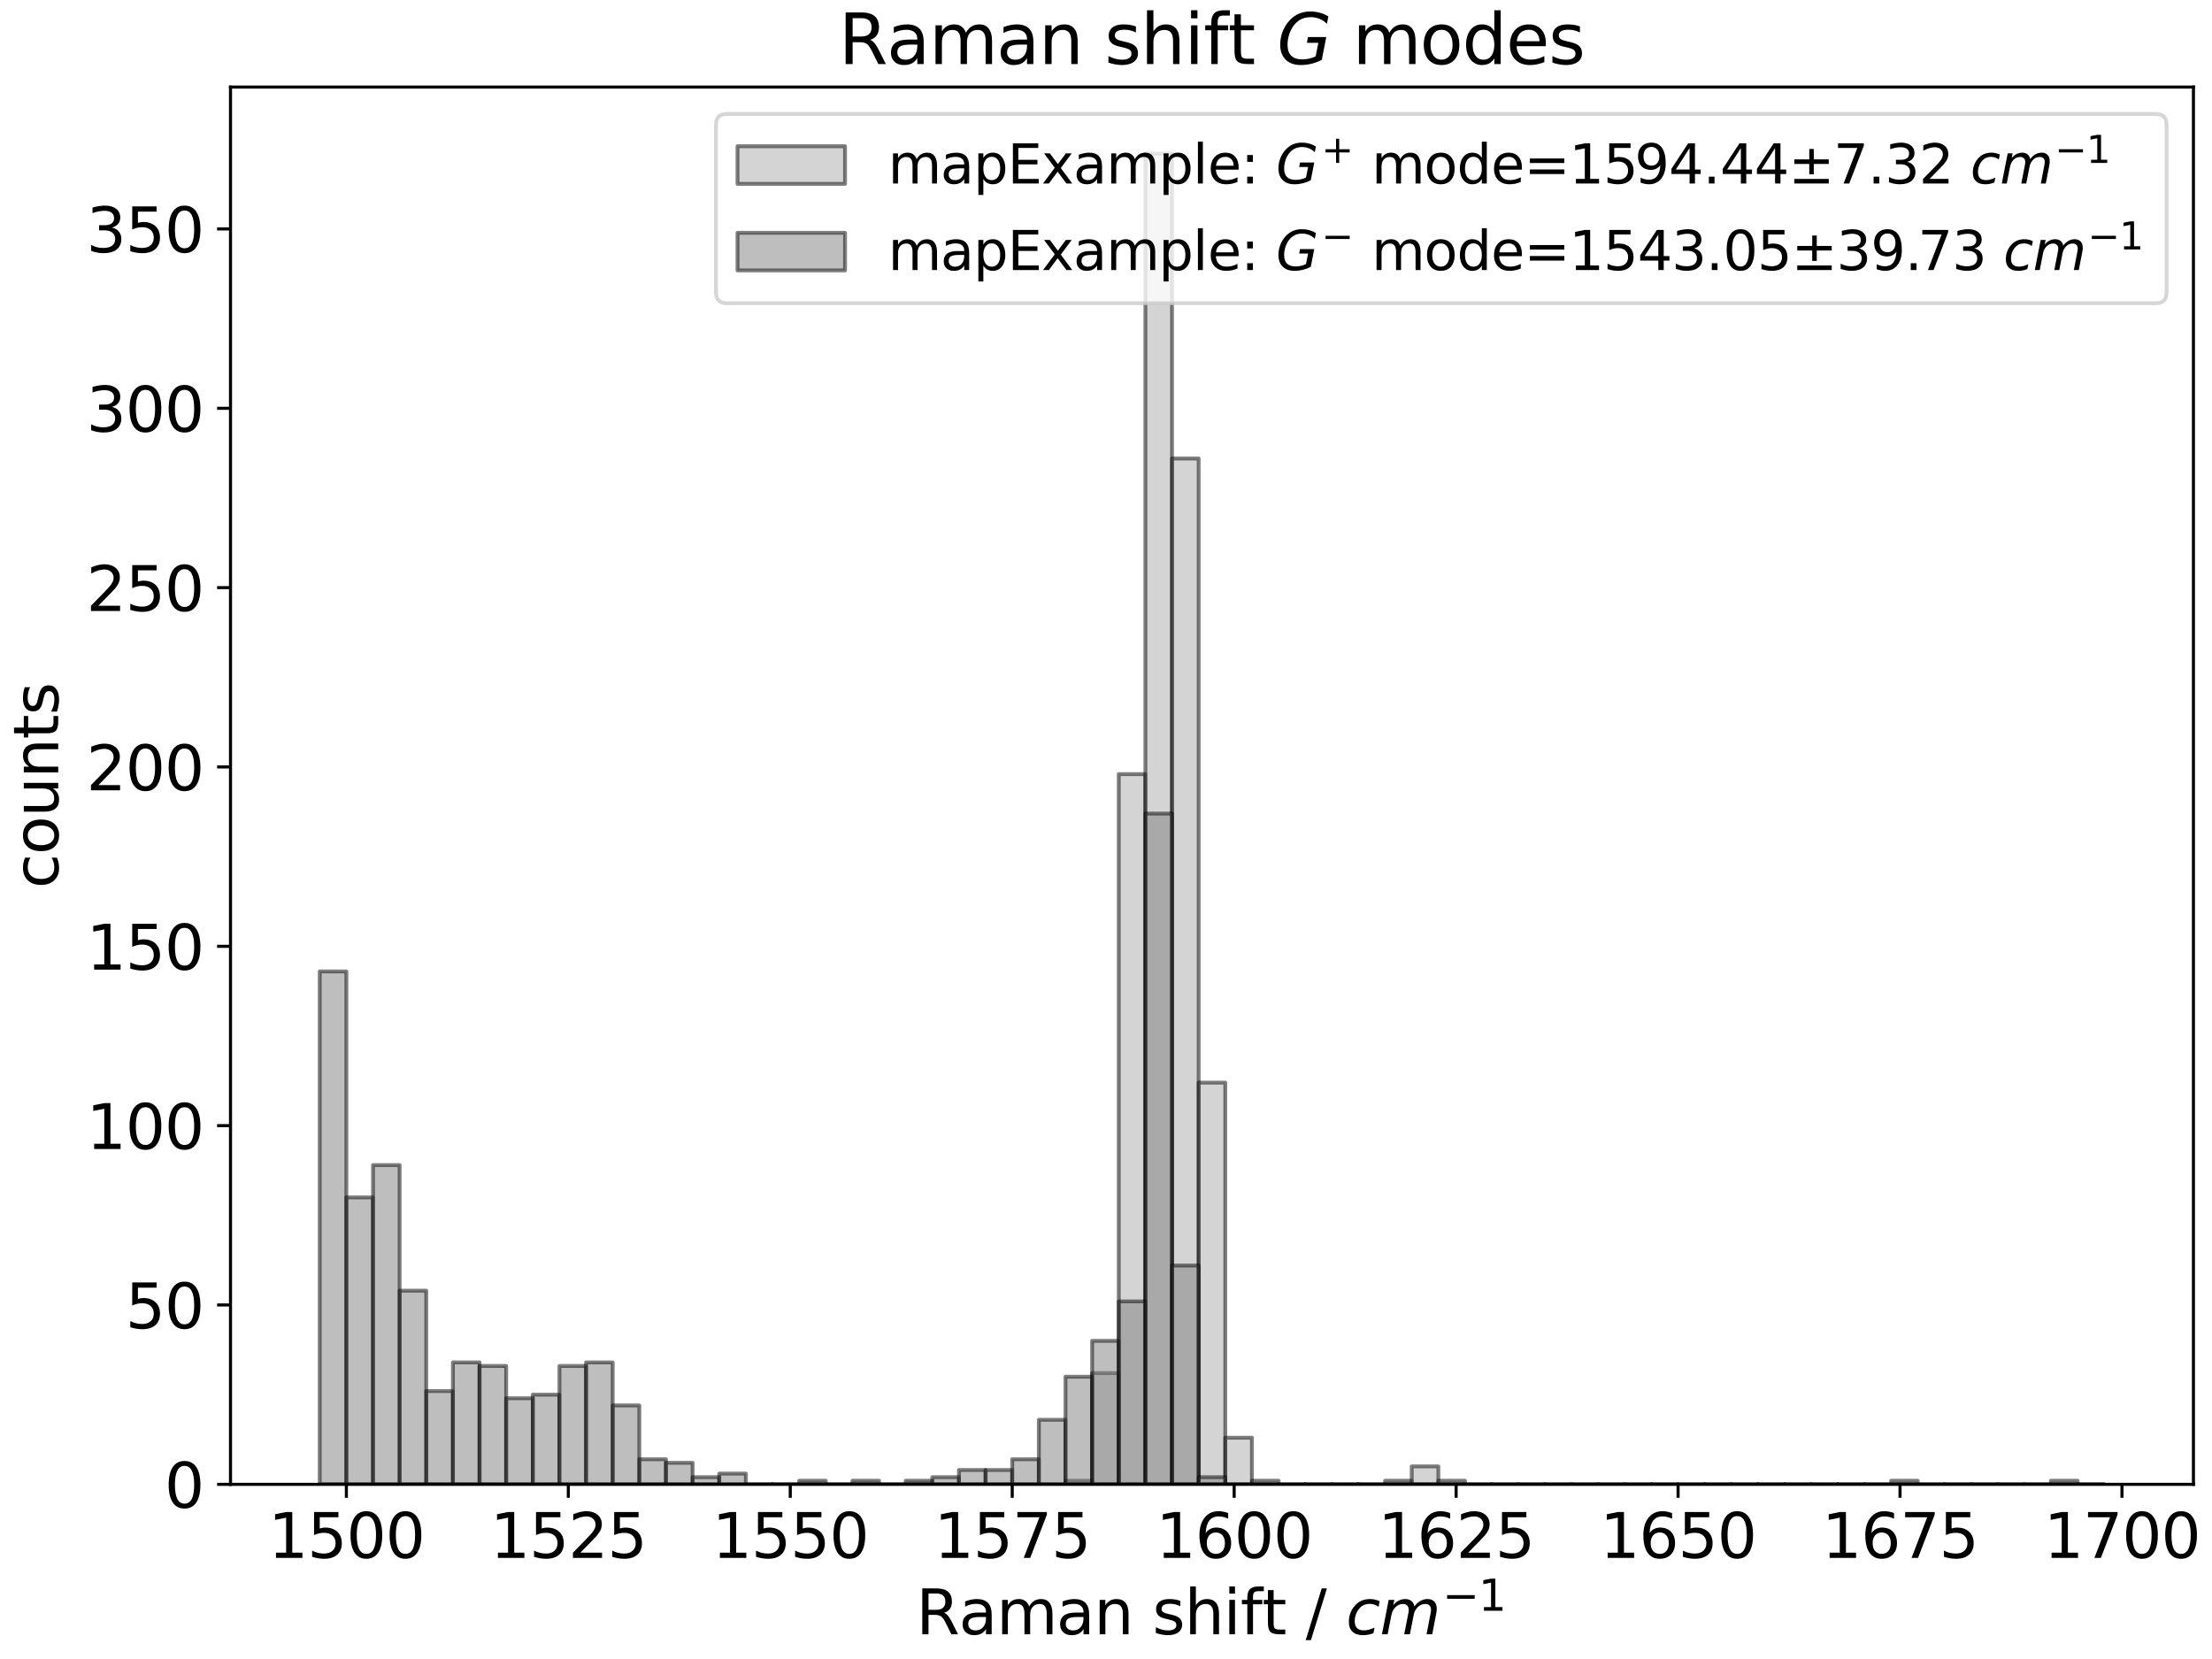 <?xml version="1.0" encoding="utf-8" standalone="no"?>
<!DOCTYPE svg PUBLIC "-//W3C//DTD SVG 1.1//EN"
  "http://www.w3.org/Graphics/SVG/1.1/DTD/svg11.dtd">
<svg xmlns:xlink="http://www.w3.org/1999/xlink" width="576pt" height="432pt" viewBox="0 0 576 432" xmlns="http://www.w3.org/2000/svg" version="1.1">
 <defs>
  <style type="text/css">*{stroke-linejoin: round; stroke-linecap: butt}</style>
 </defs>
 <g id="figure_1">
  <g id="patch_1">
   <path d="M 0 432 
L 576 432 
L 576 0 
L 0 0 
z
" style="fill: #ffffff"/>
  </g>
  <g id="axes_1">
   <g id="patch_2">
    <path d="M 60.025 386.515 
L 571.167 386.515 
L 571.167 22.677 
L 60.025 22.677 
z
" style="fill: #ffffff"/>
   </g>
   <g id="patch_3">
    <path d="M 83.259 386.515 
L 90.194 386.515 
L 90.194 386.515 
L 83.259 386.515 
z
" clip-path="url(#p96e66af83f)" style="fill: #aaaaaa; opacity: 0.5; stroke: #000000; stroke-linejoin: miter"/>
   </g>
   <g id="patch_4">
    <path d="M 90.194 386.515 
L 97.13 386.515 
L 97.13 386.515 
L 90.194 386.515 
z
" clip-path="url(#p96e66af83f)" style="fill: #aaaaaa; opacity: 0.5; stroke: #000000; stroke-linejoin: miter"/>
   </g>
   <g id="patch_5">
    <path d="M 97.13 386.515 
L 104.065 386.515 
L 104.065 386.515 
L 97.13 386.515 
z
" clip-path="url(#p96e66af83f)" style="fill: #aaaaaa; opacity: 0.5; stroke: #000000; stroke-linejoin: miter"/>
   </g>
   <g id="patch_6">
    <path d="M 104.065 386.515 
L 111.001 386.515 
L 111.001 386.515 
L 104.065 386.515 
z
" clip-path="url(#p96e66af83f)" style="fill: #aaaaaa; opacity: 0.5; stroke: #000000; stroke-linejoin: miter"/>
   </g>
   <g id="patch_7">
    <path d="M 111.001 386.515 
L 117.936 386.515 
L 117.936 386.515 
L 111.001 386.515 
z
" clip-path="url(#p96e66af83f)" style="fill: #aaaaaa; opacity: 0.5; stroke: #000000; stroke-linejoin: miter"/>
   </g>
   <g id="patch_8">
    <path d="M 117.936 386.515 
L 124.872 386.515 
L 124.872 386.515 
L 117.936 386.515 
z
" clip-path="url(#p96e66af83f)" style="fill: #aaaaaa; opacity: 0.5; stroke: #000000; stroke-linejoin: miter"/>
   </g>
   <g id="patch_9">
    <path d="M 124.872 386.515 
L 131.807 386.515 
L 131.807 386.515 
L 124.872 386.515 
z
" clip-path="url(#p96e66af83f)" style="fill: #aaaaaa; opacity: 0.5; stroke: #000000; stroke-linejoin: miter"/>
   </g>
   <g id="patch_10">
    <path d="M 131.807 386.515 
L 138.742 386.515 
L 138.742 386.515 
L 131.807 386.515 
z
" clip-path="url(#p96e66af83f)" style="fill: #aaaaaa; opacity: 0.5; stroke: #000000; stroke-linejoin: miter"/>
   </g>
   <g id="patch_11">
    <path d="M 138.742 386.515 
L 145.678 386.515 
L 145.678 386.515 
L 138.742 386.515 
z
" clip-path="url(#p96e66af83f)" style="fill: #aaaaaa; opacity: 0.5; stroke: #000000; stroke-linejoin: miter"/>
   </g>
   <g id="patch_12">
    <path d="M 145.678 386.515 
L 152.613 386.515 
L 152.613 386.515 
L 145.678 386.515 
z
" clip-path="url(#p96e66af83f)" style="fill: #aaaaaa; opacity: 0.5; stroke: #000000; stroke-linejoin: miter"/>
   </g>
   <g id="patch_13">
    <path d="M 152.613 386.515 
L 159.549 386.515 
L 159.549 386.515 
L 152.613 386.515 
z
" clip-path="url(#p96e66af83f)" style="fill: #aaaaaa; opacity: 0.5; stroke: #000000; stroke-linejoin: miter"/>
   </g>
   <g id="patch_14">
    <path d="M 159.549 386.515 
L 166.484 386.515 
L 166.484 386.515 
L 159.549 386.515 
z
" clip-path="url(#p96e66af83f)" style="fill: #aaaaaa; opacity: 0.5; stroke: #000000; stroke-linejoin: miter"/>
   </g>
   <g id="patch_15">
    <path d="M 166.484 386.515 
L 173.42 386.515 
L 173.42 386.515 
L 166.484 386.515 
z
" clip-path="url(#p96e66af83f)" style="fill: #aaaaaa; opacity: 0.5; stroke: #000000; stroke-linejoin: miter"/>
   </g>
   <g id="patch_16">
    <path d="M 173.42 386.515 
L 180.355 386.515 
L 180.355 386.515 
L 173.42 386.515 
z
" clip-path="url(#p96e66af83f)" style="fill: #aaaaaa; opacity: 0.5; stroke: #000000; stroke-linejoin: miter"/>
   </g>
   <g id="patch_17">
    <path d="M 180.355 386.515 
L 187.291 386.515 
L 187.291 386.515 
L 180.355 386.515 
z
" clip-path="url(#p96e66af83f)" style="fill: #aaaaaa; opacity: 0.5; stroke: #000000; stroke-linejoin: miter"/>
   </g>
   <g id="patch_18">
    <path d="M 187.291 386.515 
L 194.226 386.515 
L 194.226 386.515 
L 187.291 386.515 
z
" clip-path="url(#p96e66af83f)" style="fill: #aaaaaa; opacity: 0.5; stroke: #000000; stroke-linejoin: miter"/>
   </g>
   <g id="patch_19">
    <path d="M 194.226 386.515 
L 201.161 386.515 
L 201.161 386.515 
L 194.226 386.515 
z
" clip-path="url(#p96e66af83f)" style="fill: #aaaaaa; opacity: 0.5; stroke: #000000; stroke-linejoin: miter"/>
   </g>
   <g id="patch_20">
    <path d="M 201.161 386.515 
L 208.097 386.515 
L 208.097 386.515 
L 201.161 386.515 
z
" clip-path="url(#p96e66af83f)" style="fill: #aaaaaa; opacity: 0.5; stroke: #000000; stroke-linejoin: miter"/>
   </g>
   <g id="patch_21">
    <path d="M 208.097 386.515 
L 215.032 386.515 
L 215.032 386.515 
L 208.097 386.515 
z
" clip-path="url(#p96e66af83f)" style="fill: #aaaaaa; opacity: 0.5; stroke: #000000; stroke-linejoin: miter"/>
   </g>
   <g id="patch_22">
    <path d="M 215.032 386.515 
L 221.968 386.515 
L 221.968 386.515 
L 215.032 386.515 
z
" clip-path="url(#p96e66af83f)" style="fill: #aaaaaa; opacity: 0.5; stroke: #000000; stroke-linejoin: miter"/>
   </g>
   <g id="patch_23">
    <path d="M 221.968 386.515 
L 228.903 386.515 
L 228.903 386.515 
L 221.968 386.515 
z
" clip-path="url(#p96e66af83f)" style="fill: #aaaaaa; opacity: 0.5; stroke: #000000; stroke-linejoin: miter"/>
   </g>
   <g id="patch_24">
    <path d="M 228.903 386.515 
L 235.839 386.515 
L 235.839 386.515 
L 228.903 386.515 
z
" clip-path="url(#p96e66af83f)" style="fill: #aaaaaa; opacity: 0.5; stroke: #000000; stroke-linejoin: miter"/>
   </g>
   <g id="patch_25">
    <path d="M 235.839 386.515 
L 242.774 386.515 
L 242.774 386.515 
L 235.839 386.515 
z
" clip-path="url(#p96e66af83f)" style="fill: #aaaaaa; opacity: 0.5; stroke: #000000; stroke-linejoin: miter"/>
   </g>
   <g id="patch_26">
    <path d="M 242.774 386.515 
L 249.709 386.515 
L 249.709 386.515 
L 242.774 386.515 
z
" clip-path="url(#p96e66af83f)" style="fill: #aaaaaa; opacity: 0.5; stroke: #000000; stroke-linejoin: miter"/>
   </g>
   <g id="patch_27">
    <path d="M 249.709 386.515 
L 256.645 386.515 
L 256.645 386.515 
L 249.709 386.515 
z
" clip-path="url(#p96e66af83f)" style="fill: #aaaaaa; opacity: 0.5; stroke: #000000; stroke-linejoin: miter"/>
   </g>
   <g id="patch_28">
    <path d="M 256.645 386.515 
L 263.58 386.515 
L 263.58 386.515 
L 256.645 386.515 
z
" clip-path="url(#p96e66af83f)" style="fill: #aaaaaa; opacity: 0.5; stroke: #000000; stroke-linejoin: miter"/>
   </g>
   <g id="patch_29">
    <path d="M 263.58 386.515 
L 270.516 386.515 
L 270.516 386.515 
L 263.58 386.515 
z
" clip-path="url(#p96e66af83f)" style="fill: #aaaaaa; opacity: 0.5; stroke: #000000; stroke-linejoin: miter"/>
   </g>
   <g id="patch_30">
    <path d="M 270.516 386.515 
L 277.451 386.515 
L 277.451 386.515 
L 270.516 386.515 
z
" clip-path="url(#p96e66af83f)" style="fill: #aaaaaa; opacity: 0.5; stroke: #000000; stroke-linejoin: miter"/>
   </g>
   <g id="patch_31">
    <path d="M 277.451 386.515 
L 284.387 386.515 
L 284.387 385.581 
L 277.451 385.581 
z
" clip-path="url(#p96e66af83f)" style="fill: #aaaaaa; opacity: 0.5; stroke: #000000; stroke-linejoin: miter"/>
   </g>
   <g id="patch_32">
    <path d="M 284.387 386.515 
L 291.322 386.515 
L 291.322 357.561 
L 284.387 357.561 
z
" clip-path="url(#p96e66af83f)" style="fill: #aaaaaa; opacity: 0.5; stroke: #000000; stroke-linejoin: miter"/>
   </g>
   <g id="patch_33">
    <path d="M 291.322 386.515 
L 298.258 386.515 
L 298.258 201.584 
L 291.322 201.584 
z
" clip-path="url(#p96e66af83f)" style="fill: #aaaaaa; opacity: 0.5; stroke: #000000; stroke-linejoin: miter"/>
   </g>
   <g id="patch_34">
    <path d="M 298.258 386.515 
L 305.193 386.515 
L 305.193 40.003 
L 298.258 40.003 
z
" clip-path="url(#p96e66af83f)" style="fill: #aaaaaa; opacity: 0.5; stroke: #000000; stroke-linejoin: miter"/>
   </g>
   <g id="patch_35">
    <path d="M 305.193 386.515 
L 312.128 386.515 
L 312.128 119.392 
L 305.193 119.392 
z
" clip-path="url(#p96e66af83f)" style="fill: #aaaaaa; opacity: 0.5; stroke: #000000; stroke-linejoin: miter"/>
   </g>
   <g id="patch_36">
    <path d="M 312.128 386.515 
L 319.064 386.515 
L 319.064 281.907 
L 312.128 281.907 
z
" clip-path="url(#p96e66af83f)" style="fill: #aaaaaa; opacity: 0.5; stroke: #000000; stroke-linejoin: miter"/>
   </g>
   <g id="patch_37">
    <path d="M 319.064 386.515 
L 325.999 386.515 
L 325.999 374.373 
L 319.064 374.373 
z
" clip-path="url(#p96e66af83f)" style="fill: #aaaaaa; opacity: 0.5; stroke: #000000; stroke-linejoin: miter"/>
   </g>
   <g id="patch_38">
    <path d="M 325.999 386.515 
L 332.935 386.515 
L 332.935 385.581 
L 325.999 385.581 
z
" clip-path="url(#p96e66af83f)" style="fill: #aaaaaa; opacity: 0.5; stroke: #000000; stroke-linejoin: miter"/>
   </g>
   <g id="patch_39">
    <path d="M 332.935 386.515 
L 339.87 386.515 
L 339.87 386.515 
L 332.935 386.515 
z
" clip-path="url(#p96e66af83f)" style="fill: #aaaaaa; opacity: 0.5; stroke: #000000; stroke-linejoin: miter"/>
   </g>
   <g id="patch_40">
    <path d="M 339.87 386.515 
L 346.806 386.515 
L 346.806 386.515 
L 339.87 386.515 
z
" clip-path="url(#p96e66af83f)" style="fill: #aaaaaa; opacity: 0.5; stroke: #000000; stroke-linejoin: miter"/>
   </g>
   <g id="patch_41">
    <path d="M 346.806 386.515 
L 353.741 386.515 
L 353.741 386.515 
L 346.806 386.515 
z
" clip-path="url(#p96e66af83f)" style="fill: #aaaaaa; opacity: 0.5; stroke: #000000; stroke-linejoin: miter"/>
   </g>
   <g id="patch_42">
    <path d="M 353.741 386.515 
L 360.676 386.515 
L 360.676 386.515 
L 353.741 386.515 
z
" clip-path="url(#p96e66af83f)" style="fill: #aaaaaa; opacity: 0.5; stroke: #000000; stroke-linejoin: miter"/>
   </g>
   <g id="patch_43">
    <path d="M 360.676 386.515 
L 367.612 386.515 
L 367.612 385.581 
L 360.676 385.581 
z
" clip-path="url(#p96e66af83f)" style="fill: #aaaaaa; opacity: 0.5; stroke: #000000; stroke-linejoin: miter"/>
   </g>
   <g id="patch_44">
    <path d="M 367.612 386.515 
L 374.547 386.515 
L 374.547 381.845 
L 367.612 381.845 
z
" clip-path="url(#p96e66af83f)" style="fill: #aaaaaa; opacity: 0.5; stroke: #000000; stroke-linejoin: miter"/>
   </g>
   <g id="patch_45">
    <path d="M 374.547 386.515 
L 381.483 386.515 
L 381.483 385.581 
L 374.547 385.581 
z
" clip-path="url(#p96e66af83f)" style="fill: #aaaaaa; opacity: 0.5; stroke: #000000; stroke-linejoin: miter"/>
   </g>
   <g id="patch_46">
    <path d="M 381.483 386.515 
L 388.418 386.515 
L 388.418 386.515 
L 381.483 386.515 
z
" clip-path="url(#p96e66af83f)" style="fill: #aaaaaa; opacity: 0.5; stroke: #000000; stroke-linejoin: miter"/>
   </g>
   <g id="patch_47">
    <path d="M 388.418 386.515 
L 395.354 386.515 
L 395.354 386.515 
L 388.418 386.515 
z
" clip-path="url(#p96e66af83f)" style="fill: #aaaaaa; opacity: 0.5; stroke: #000000; stroke-linejoin: miter"/>
   </g>
   <g id="patch_48">
    <path d="M 395.354 386.515 
L 402.289 386.515 
L 402.289 386.515 
L 395.354 386.515 
z
" clip-path="url(#p96e66af83f)" style="fill: #aaaaaa; opacity: 0.5; stroke: #000000; stroke-linejoin: miter"/>
   </g>
   <g id="patch_49">
    <path d="M 402.289 386.515 
L 409.225 386.515 
L 409.225 386.515 
L 402.289 386.515 
z
" clip-path="url(#p96e66af83f)" style="fill: #aaaaaa; opacity: 0.5; stroke: #000000; stroke-linejoin: miter"/>
   </g>
   <g id="patch_50">
    <path d="M 409.225 386.515 
L 416.16 386.515 
L 416.16 386.515 
L 409.225 386.515 
z
" clip-path="url(#p96e66af83f)" style="fill: #aaaaaa; opacity: 0.5; stroke: #000000; stroke-linejoin: miter"/>
   </g>
   <g id="patch_51">
    <path d="M 416.16 386.515 
L 423.095 386.515 
L 423.095 386.515 
L 416.16 386.515 
z
" clip-path="url(#p96e66af83f)" style="fill: #aaaaaa; opacity: 0.5; stroke: #000000; stroke-linejoin: miter"/>
   </g>
   <g id="patch_52">
    <path d="M 423.095 386.515 
L 430.031 386.515 
L 430.031 386.515 
L 423.095 386.515 
z
" clip-path="url(#p96e66af83f)" style="fill: #aaaaaa; opacity: 0.5; stroke: #000000; stroke-linejoin: miter"/>
   </g>
   <g id="patch_53">
    <path d="M 430.031 386.515 
L 436.966 386.515 
L 436.966 386.515 
L 430.031 386.515 
z
" clip-path="url(#p96e66af83f)" style="fill: #aaaaaa; opacity: 0.5; stroke: #000000; stroke-linejoin: miter"/>
   </g>
   <g id="patch_54">
    <path d="M 436.966 386.515 
L 443.902 386.515 
L 443.902 386.515 
L 436.966 386.515 
z
" clip-path="url(#p96e66af83f)" style="fill: #aaaaaa; opacity: 0.5; stroke: #000000; stroke-linejoin: miter"/>
   </g>
   <g id="patch_55">
    <path d="M 443.902 386.515 
L 450.837 386.515 
L 450.837 386.515 
L 443.902 386.515 
z
" clip-path="url(#p96e66af83f)" style="fill: #aaaaaa; opacity: 0.5; stroke: #000000; stroke-linejoin: miter"/>
   </g>
   <g id="patch_56">
    <path d="M 450.837 386.515 
L 457.773 386.515 
L 457.773 386.515 
L 450.837 386.515 
z
" clip-path="url(#p96e66af83f)" style="fill: #aaaaaa; opacity: 0.5; stroke: #000000; stroke-linejoin: miter"/>
   </g>
   <g id="patch_57">
    <path d="M 457.773 386.515 
L 464.708 386.515 
L 464.708 386.515 
L 457.773 386.515 
z
" clip-path="url(#p96e66af83f)" style="fill: #aaaaaa; opacity: 0.5; stroke: #000000; stroke-linejoin: miter"/>
   </g>
   <g id="patch_58">
    <path d="M 464.708 386.515 
L 471.644 386.515 
L 471.644 386.515 
L 464.708 386.515 
z
" clip-path="url(#p96e66af83f)" style="fill: #aaaaaa; opacity: 0.5; stroke: #000000; stroke-linejoin: miter"/>
   </g>
   <g id="patch_59">
    <path d="M 471.644 386.515 
L 478.579 386.515 
L 478.579 386.515 
L 471.644 386.515 
z
" clip-path="url(#p96e66af83f)" style="fill: #aaaaaa; opacity: 0.5; stroke: #000000; stroke-linejoin: miter"/>
   </g>
   <g id="patch_60">
    <path d="M 478.579 386.515 
L 485.514 386.515 
L 485.514 386.515 
L 478.579 386.515 
z
" clip-path="url(#p96e66af83f)" style="fill: #aaaaaa; opacity: 0.5; stroke: #000000; stroke-linejoin: miter"/>
   </g>
   <g id="patch_61">
    <path d="M 485.514 386.515 
L 492.45 386.515 
L 492.45 386.515 
L 485.514 386.515 
z
" clip-path="url(#p96e66af83f)" style="fill: #aaaaaa; opacity: 0.5; stroke: #000000; stroke-linejoin: miter"/>
   </g>
   <g id="patch_62">
    <path d="M 492.45 386.515 
L 499.385 386.515 
L 499.385 385.581 
L 492.45 385.581 
z
" clip-path="url(#p96e66af83f)" style="fill: #aaaaaa; opacity: 0.5; stroke: #000000; stroke-linejoin: miter"/>
   </g>
   <g id="patch_63">
    <path d="M 499.385 386.515 
L 506.321 386.515 
L 506.321 386.515 
L 499.385 386.515 
z
" clip-path="url(#p96e66af83f)" style="fill: #aaaaaa; opacity: 0.5; stroke: #000000; stroke-linejoin: miter"/>
   </g>
   <g id="patch_64">
    <path d="M 506.321 386.515 
L 513.256 386.515 
L 513.256 386.515 
L 506.321 386.515 
z
" clip-path="url(#p96e66af83f)" style="fill: #aaaaaa; opacity: 0.5; stroke: #000000; stroke-linejoin: miter"/>
   </g>
   <g id="patch_65">
    <path d="M 513.256 386.515 
L 520.192 386.515 
L 520.192 386.515 
L 513.256 386.515 
z
" clip-path="url(#p96e66af83f)" style="fill: #aaaaaa; opacity: 0.5; stroke: #000000; stroke-linejoin: miter"/>
   </g>
   <g id="patch_66">
    <path d="M 520.192 386.515 
L 527.127 386.515 
L 527.127 386.515 
L 520.192 386.515 
z
" clip-path="url(#p96e66af83f)" style="fill: #aaaaaa; opacity: 0.5; stroke: #000000; stroke-linejoin: miter"/>
   </g>
   <g id="patch_67">
    <path d="M 527.127 386.515 
L 534.062 386.515 
L 534.062 386.515 
L 527.127 386.515 
z
" clip-path="url(#p96e66af83f)" style="fill: #aaaaaa; opacity: 0.5; stroke: #000000; stroke-linejoin: miter"/>
   </g>
   <g id="patch_68">
    <path d="M 534.062 386.515 
L 540.998 386.515 
L 540.998 385.581 
L 534.062 385.581 
z
" clip-path="url(#p96e66af83f)" style="fill: #aaaaaa; opacity: 0.5; stroke: #000000; stroke-linejoin: miter"/>
   </g>
   <g id="patch_69">
    <path d="M 540.998 386.515 
L 547.933 386.515 
L 547.933 386.515 
L 540.998 386.515 
z
" clip-path="url(#p96e66af83f)" style="fill: #aaaaaa; opacity: 0.5; stroke: #000000; stroke-linejoin: miter"/>
   </g>
   <g id="patch_70">
    <path d="M 83.259 386.515 
L 90.194 386.515 
L 90.194 252.954 
L 83.259 252.954 
z
" clip-path="url(#p96e66af83f)" style="fill: #7f7f7f; opacity: 0.5; stroke: #000000; stroke-linejoin: miter"/>
   </g>
   <g id="patch_71">
    <path d="M 90.194 386.515 
L 97.13 386.515 
L 97.13 311.795 
L 90.194 311.795 
z
" clip-path="url(#p96e66af83f)" style="fill: #7f7f7f; opacity: 0.5; stroke: #000000; stroke-linejoin: miter"/>
   </g>
   <g id="patch_72">
    <path d="M 97.13 386.515 
L 104.065 386.515 
L 104.065 303.389 
L 97.13 303.389 
z
" clip-path="url(#p96e66af83f)" style="fill: #7f7f7f; opacity: 0.5; stroke: #000000; stroke-linejoin: miter"/>
   </g>
   <g id="patch_73">
    <path d="M 104.065 386.515 
L 111.001 386.515 
L 111.001 336.079 
L 104.065 336.079 
z
" clip-path="url(#p96e66af83f)" style="fill: #7f7f7f; opacity: 0.5; stroke: #000000; stroke-linejoin: miter"/>
   </g>
   <g id="patch_74">
    <path d="M 111.001 386.515 
L 117.936 386.515 
L 117.936 362.231 
L 111.001 362.231 
z
" clip-path="url(#p96e66af83f)" style="fill: #7f7f7f; opacity: 0.5; stroke: #000000; stroke-linejoin: miter"/>
   </g>
   <g id="patch_75">
    <path d="M 117.936 386.515 
L 124.872 386.515 
L 124.872 354.759 
L 117.936 354.759 
z
" clip-path="url(#p96e66af83f)" style="fill: #7f7f7f; opacity: 0.5; stroke: #000000; stroke-linejoin: miter"/>
   </g>
   <g id="patch_76">
    <path d="M 124.872 386.515 
L 131.807 386.515 
L 131.807 355.693 
L 124.872 355.693 
z
" clip-path="url(#p96e66af83f)" style="fill: #7f7f7f; opacity: 0.5; stroke: #000000; stroke-linejoin: miter"/>
   </g>
   <g id="patch_77">
    <path d="M 131.807 386.515 
L 138.742 386.515 
L 138.742 364.099 
L 131.807 364.099 
z
" clip-path="url(#p96e66af83f)" style="fill: #7f7f7f; opacity: 0.5; stroke: #000000; stroke-linejoin: miter"/>
   </g>
   <g id="patch_78">
    <path d="M 138.742 386.515 
L 145.678 386.515 
L 145.678 363.165 
L 138.742 363.165 
z
" clip-path="url(#p96e66af83f)" style="fill: #7f7f7f; opacity: 0.5; stroke: #000000; stroke-linejoin: miter"/>
   </g>
   <g id="patch_79">
    <path d="M 145.678 386.515 
L 152.613 386.515 
L 152.613 355.693 
L 145.678 355.693 
z
" clip-path="url(#p96e66af83f)" style="fill: #7f7f7f; opacity: 0.5; stroke: #000000; stroke-linejoin: miter"/>
   </g>
   <g id="patch_80">
    <path d="M 152.613 386.515 
L 159.549 386.515 
L 159.549 354.759 
L 152.613 354.759 
z
" clip-path="url(#p96e66af83f)" style="fill: #7f7f7f; opacity: 0.5; stroke: #000000; stroke-linejoin: miter"/>
   </g>
   <g id="patch_81">
    <path d="M 159.549 386.515 
L 166.484 386.515 
L 166.484 365.967 
L 159.549 365.967 
z
" clip-path="url(#p96e66af83f)" style="fill: #7f7f7f; opacity: 0.5; stroke: #000000; stroke-linejoin: miter"/>
   </g>
   <g id="patch_82">
    <path d="M 166.484 386.515 
L 173.42 386.515 
L 173.42 379.977 
L 166.484 379.977 
z
" clip-path="url(#p96e66af83f)" style="fill: #7f7f7f; opacity: 0.5; stroke: #000000; stroke-linejoin: miter"/>
   </g>
   <g id="patch_83">
    <path d="M 173.42 386.515 
L 180.355 386.515 
L 180.355 380.911 
L 173.42 380.911 
z
" clip-path="url(#p96e66af83f)" style="fill: #7f7f7f; opacity: 0.5; stroke: #000000; stroke-linejoin: miter"/>
   </g>
   <g id="patch_84">
    <path d="M 180.355 386.515 
L 187.291 386.515 
L 187.291 384.647 
L 180.355 384.647 
z
" clip-path="url(#p96e66af83f)" style="fill: #7f7f7f; opacity: 0.5; stroke: #000000; stroke-linejoin: miter"/>
   </g>
   <g id="patch_85">
    <path d="M 187.291 386.515 
L 194.226 386.515 
L 194.226 383.713 
L 187.291 383.713 
z
" clip-path="url(#p96e66af83f)" style="fill: #7f7f7f; opacity: 0.5; stroke: #000000; stroke-linejoin: miter"/>
   </g>
   <g id="patch_86">
    <path d="M 194.226 386.515 
L 201.161 386.515 
L 201.161 386.515 
L 194.226 386.515 
z
" clip-path="url(#p96e66af83f)" style="fill: #7f7f7f; opacity: 0.5; stroke: #000000; stroke-linejoin: miter"/>
   </g>
   <g id="patch_87">
    <path d="M 201.161 386.515 
L 208.097 386.515 
L 208.097 386.515 
L 201.161 386.515 
z
" clip-path="url(#p96e66af83f)" style="fill: #7f7f7f; opacity: 0.5; stroke: #000000; stroke-linejoin: miter"/>
   </g>
   <g id="patch_88">
    <path d="M 208.097 386.515 
L 215.032 386.515 
L 215.032 385.581 
L 208.097 385.581 
z
" clip-path="url(#p96e66af83f)" style="fill: #7f7f7f; opacity: 0.5; stroke: #000000; stroke-linejoin: miter"/>
   </g>
   <g id="patch_89">
    <path d="M 215.032 386.515 
L 221.968 386.515 
L 221.968 386.515 
L 215.032 386.515 
z
" clip-path="url(#p96e66af83f)" style="fill: #7f7f7f; opacity: 0.5; stroke: #000000; stroke-linejoin: miter"/>
   </g>
   <g id="patch_90">
    <path d="M 221.968 386.515 
L 228.903 386.515 
L 228.903 385.581 
L 221.968 385.581 
z
" clip-path="url(#p96e66af83f)" style="fill: #7f7f7f; opacity: 0.5; stroke: #000000; stroke-linejoin: miter"/>
   </g>
   <g id="patch_91">
    <path d="M 228.903 386.515 
L 235.839 386.515 
L 235.839 386.515 
L 228.903 386.515 
z
" clip-path="url(#p96e66af83f)" style="fill: #7f7f7f; opacity: 0.5; stroke: #000000; stroke-linejoin: miter"/>
   </g>
   <g id="patch_92">
    <path d="M 235.839 386.515 
L 242.774 386.515 
L 242.774 385.581 
L 235.839 385.581 
z
" clip-path="url(#p96e66af83f)" style="fill: #7f7f7f; opacity: 0.5; stroke: #000000; stroke-linejoin: miter"/>
   </g>
   <g id="patch_93">
    <path d="M 242.774 386.515 
L 249.709 386.515 
L 249.709 384.647 
L 242.774 384.647 
z
" clip-path="url(#p96e66af83f)" style="fill: #7f7f7f; opacity: 0.5; stroke: #000000; stroke-linejoin: miter"/>
   </g>
   <g id="patch_94">
    <path d="M 249.709 386.515 
L 256.645 386.515 
L 256.645 382.779 
L 249.709 382.779 
z
" clip-path="url(#p96e66af83f)" style="fill: #7f7f7f; opacity: 0.5; stroke: #000000; stroke-linejoin: miter"/>
   </g>
   <g id="patch_95">
    <path d="M 256.645 386.515 
L 263.58 386.515 
L 263.58 382.779 
L 256.645 382.779 
z
" clip-path="url(#p96e66af83f)" style="fill: #7f7f7f; opacity: 0.5; stroke: #000000; stroke-linejoin: miter"/>
   </g>
   <g id="patch_96">
    <path d="M 263.58 386.515 
L 270.516 386.515 
L 270.516 379.977 
L 263.58 379.977 
z
" clip-path="url(#p96e66af83f)" style="fill: #7f7f7f; opacity: 0.5; stroke: #000000; stroke-linejoin: miter"/>
   </g>
   <g id="patch_97">
    <path d="M 270.516 386.515 
L 277.451 386.515 
L 277.451 369.703 
L 270.516 369.703 
z
" clip-path="url(#p96e66af83f)" style="fill: #7f7f7f; opacity: 0.5; stroke: #000000; stroke-linejoin: miter"/>
   </g>
   <g id="patch_98">
    <path d="M 277.451 386.515 
L 284.387 386.515 
L 284.387 358.495 
L 277.451 358.495 
z
" clip-path="url(#p96e66af83f)" style="fill: #7f7f7f; opacity: 0.5; stroke: #000000; stroke-linejoin: miter"/>
   </g>
   <g id="patch_99">
    <path d="M 284.387 386.515 
L 291.322 386.515 
L 291.322 349.155 
L 284.387 349.155 
z
" clip-path="url(#p96e66af83f)" style="fill: #7f7f7f; opacity: 0.5; stroke: #000000; stroke-linejoin: miter"/>
   </g>
   <g id="patch_100">
    <path d="M 291.322 386.515 
L 298.258 386.515 
L 298.258 338.881 
L 291.322 338.881 
z
" clip-path="url(#p96e66af83f)" style="fill: #7f7f7f; opacity: 0.5; stroke: #000000; stroke-linejoin: miter"/>
   </g>
   <g id="patch_101">
    <path d="M 298.258 386.515 
L 305.193 386.515 
L 305.193 211.858 
L 298.258 211.858 
z
" clip-path="url(#p96e66af83f)" style="fill: #7f7f7f; opacity: 0.5; stroke: #000000; stroke-linejoin: miter"/>
   </g>
   <g id="patch_102">
    <path d="M 305.193 386.515 
L 312.128 386.515 
L 312.128 329.541 
L 305.193 329.541 
z
" clip-path="url(#p96e66af83f)" style="fill: #7f7f7f; opacity: 0.5; stroke: #000000; stroke-linejoin: miter"/>
   </g>
   <g id="patch_103">
    <path d="M 312.128 386.515 
L 319.064 386.515 
L 319.064 384.647 
L 312.128 384.647 
z
" clip-path="url(#p96e66af83f)" style="fill: #7f7f7f; opacity: 0.5; stroke: #000000; stroke-linejoin: miter"/>
   </g>
   <g id="patch_104">
    <path d="M 319.064 386.515 
L 325.999 386.515 
L 325.999 386.515 
L 319.064 386.515 
z
" clip-path="url(#p96e66af83f)" style="fill: #7f7f7f; opacity: 0.5; stroke: #000000; stroke-linejoin: miter"/>
   </g>
   <g id="patch_105">
    <path d="M 325.999 386.515 
L 332.935 386.515 
L 332.935 386.515 
L 325.999 386.515 
z
" clip-path="url(#p96e66af83f)" style="fill: #7f7f7f; opacity: 0.5; stroke: #000000; stroke-linejoin: miter"/>
   </g>
   <g id="patch_106">
    <path d="M 332.935 386.515 
L 339.87 386.515 
L 339.87 386.515 
L 332.935 386.515 
z
" clip-path="url(#p96e66af83f)" style="fill: #7f7f7f; opacity: 0.5; stroke: #000000; stroke-linejoin: miter"/>
   </g>
   <g id="patch_107">
    <path d="M 339.87 386.515 
L 346.806 386.515 
L 346.806 386.515 
L 339.87 386.515 
z
" clip-path="url(#p96e66af83f)" style="fill: #7f7f7f; opacity: 0.5; stroke: #000000; stroke-linejoin: miter"/>
   </g>
   <g id="patch_108">
    <path d="M 346.806 386.515 
L 353.741 386.515 
L 353.741 386.515 
L 346.806 386.515 
z
" clip-path="url(#p96e66af83f)" style="fill: #7f7f7f; opacity: 0.5; stroke: #000000; stroke-linejoin: miter"/>
   </g>
   <g id="patch_109">
    <path d="M 353.741 386.515 
L 360.676 386.515 
L 360.676 386.515 
L 353.741 386.515 
z
" clip-path="url(#p96e66af83f)" style="fill: #7f7f7f; opacity: 0.5; stroke: #000000; stroke-linejoin: miter"/>
   </g>
   <g id="patch_110">
    <path d="M 360.676 386.515 
L 367.612 386.515 
L 367.612 386.515 
L 360.676 386.515 
z
" clip-path="url(#p96e66af83f)" style="fill: #7f7f7f; opacity: 0.5; stroke: #000000; stroke-linejoin: miter"/>
   </g>
   <g id="patch_111">
    <path d="M 367.612 386.515 
L 374.547 386.515 
L 374.547 386.515 
L 367.612 386.515 
z
" clip-path="url(#p96e66af83f)" style="fill: #7f7f7f; opacity: 0.5; stroke: #000000; stroke-linejoin: miter"/>
   </g>
   <g id="patch_112">
    <path d="M 374.547 386.515 
L 381.483 386.515 
L 381.483 386.515 
L 374.547 386.515 
z
" clip-path="url(#p96e66af83f)" style="fill: #7f7f7f; opacity: 0.5; stroke: #000000; stroke-linejoin: miter"/>
   </g>
   <g id="patch_113">
    <path d="M 381.483 386.515 
L 388.418 386.515 
L 388.418 386.515 
L 381.483 386.515 
z
" clip-path="url(#p96e66af83f)" style="fill: #7f7f7f; opacity: 0.5; stroke: #000000; stroke-linejoin: miter"/>
   </g>
   <g id="patch_114">
    <path d="M 388.418 386.515 
L 395.354 386.515 
L 395.354 386.515 
L 388.418 386.515 
z
" clip-path="url(#p96e66af83f)" style="fill: #7f7f7f; opacity: 0.5; stroke: #000000; stroke-linejoin: miter"/>
   </g>
   <g id="patch_115">
    <path d="M 395.354 386.515 
L 402.289 386.515 
L 402.289 386.515 
L 395.354 386.515 
z
" clip-path="url(#p96e66af83f)" style="fill: #7f7f7f; opacity: 0.5; stroke: #000000; stroke-linejoin: miter"/>
   </g>
   <g id="patch_116">
    <path d="M 402.289 386.515 
L 409.225 386.515 
L 409.225 386.515 
L 402.289 386.515 
z
" clip-path="url(#p96e66af83f)" style="fill: #7f7f7f; opacity: 0.5; stroke: #000000; stroke-linejoin: miter"/>
   </g>
   <g id="patch_117">
    <path d="M 409.225 386.515 
L 416.16 386.515 
L 416.16 386.515 
L 409.225 386.515 
z
" clip-path="url(#p96e66af83f)" style="fill: #7f7f7f; opacity: 0.5; stroke: #000000; stroke-linejoin: miter"/>
   </g>
   <g id="patch_118">
    <path d="M 416.16 386.515 
L 423.095 386.515 
L 423.095 386.515 
L 416.16 386.515 
z
" clip-path="url(#p96e66af83f)" style="fill: #7f7f7f; opacity: 0.5; stroke: #000000; stroke-linejoin: miter"/>
   </g>
   <g id="patch_119">
    <path d="M 423.095 386.515 
L 430.031 386.515 
L 430.031 386.515 
L 423.095 386.515 
z
" clip-path="url(#p96e66af83f)" style="fill: #7f7f7f; opacity: 0.5; stroke: #000000; stroke-linejoin: miter"/>
   </g>
   <g id="patch_120">
    <path d="M 430.031 386.515 
L 436.966 386.515 
L 436.966 386.515 
L 430.031 386.515 
z
" clip-path="url(#p96e66af83f)" style="fill: #7f7f7f; opacity: 0.5; stroke: #000000; stroke-linejoin: miter"/>
   </g>
   <g id="patch_121">
    <path d="M 436.966 386.515 
L 443.902 386.515 
L 443.902 386.515 
L 436.966 386.515 
z
" clip-path="url(#p96e66af83f)" style="fill: #7f7f7f; opacity: 0.5; stroke: #000000; stroke-linejoin: miter"/>
   </g>
   <g id="patch_122">
    <path d="M 443.902 386.515 
L 450.837 386.515 
L 450.837 386.515 
L 443.902 386.515 
z
" clip-path="url(#p96e66af83f)" style="fill: #7f7f7f; opacity: 0.5; stroke: #000000; stroke-linejoin: miter"/>
   </g>
   <g id="patch_123">
    <path d="M 450.837 386.515 
L 457.773 386.515 
L 457.773 386.515 
L 450.837 386.515 
z
" clip-path="url(#p96e66af83f)" style="fill: #7f7f7f; opacity: 0.5; stroke: #000000; stroke-linejoin: miter"/>
   </g>
   <g id="patch_124">
    <path d="M 457.773 386.515 
L 464.708 386.515 
L 464.708 386.515 
L 457.773 386.515 
z
" clip-path="url(#p96e66af83f)" style="fill: #7f7f7f; opacity: 0.5; stroke: #000000; stroke-linejoin: miter"/>
   </g>
   <g id="patch_125">
    <path d="M 464.708 386.515 
L 471.644 386.515 
L 471.644 386.515 
L 464.708 386.515 
z
" clip-path="url(#p96e66af83f)" style="fill: #7f7f7f; opacity: 0.5; stroke: #000000; stroke-linejoin: miter"/>
   </g>
   <g id="patch_126">
    <path d="M 471.644 386.515 
L 478.579 386.515 
L 478.579 386.515 
L 471.644 386.515 
z
" clip-path="url(#p96e66af83f)" style="fill: #7f7f7f; opacity: 0.5; stroke: #000000; stroke-linejoin: miter"/>
   </g>
   <g id="patch_127">
    <path d="M 478.579 386.515 
L 485.514 386.515 
L 485.514 386.515 
L 478.579 386.515 
z
" clip-path="url(#p96e66af83f)" style="fill: #7f7f7f; opacity: 0.5; stroke: #000000; stroke-linejoin: miter"/>
   </g>
   <g id="patch_128">
    <path d="M 485.514 386.515 
L 492.45 386.515 
L 492.45 386.515 
L 485.514 386.515 
z
" clip-path="url(#p96e66af83f)" style="fill: #7f7f7f; opacity: 0.5; stroke: #000000; stroke-linejoin: miter"/>
   </g>
   <g id="patch_129">
    <path d="M 492.45 386.515 
L 499.385 386.515 
L 499.385 386.515 
L 492.45 386.515 
z
" clip-path="url(#p96e66af83f)" style="fill: #7f7f7f; opacity: 0.5; stroke: #000000; stroke-linejoin: miter"/>
   </g>
   <g id="patch_130">
    <path d="M 499.385 386.515 
L 506.321 386.515 
L 506.321 386.515 
L 499.385 386.515 
z
" clip-path="url(#p96e66af83f)" style="fill: #7f7f7f; opacity: 0.5; stroke: #000000; stroke-linejoin: miter"/>
   </g>
   <g id="patch_131">
    <path d="M 506.321 386.515 
L 513.256 386.515 
L 513.256 386.515 
L 506.321 386.515 
z
" clip-path="url(#p96e66af83f)" style="fill: #7f7f7f; opacity: 0.5; stroke: #000000; stroke-linejoin: miter"/>
   </g>
   <g id="patch_132">
    <path d="M 513.256 386.515 
L 520.192 386.515 
L 520.192 386.515 
L 513.256 386.515 
z
" clip-path="url(#p96e66af83f)" style="fill: #7f7f7f; opacity: 0.5; stroke: #000000; stroke-linejoin: miter"/>
   </g>
   <g id="patch_133">
    <path d="M 520.192 386.515 
L 527.127 386.515 
L 527.127 386.515 
L 520.192 386.515 
z
" clip-path="url(#p96e66af83f)" style="fill: #7f7f7f; opacity: 0.5; stroke: #000000; stroke-linejoin: miter"/>
   </g>
   <g id="patch_134">
    <path d="M 527.127 386.515 
L 534.062 386.515 
L 534.062 386.515 
L 527.127 386.515 
z
" clip-path="url(#p96e66af83f)" style="fill: #7f7f7f; opacity: 0.5; stroke: #000000; stroke-linejoin: miter"/>
   </g>
   <g id="patch_135">
    <path d="M 534.062 386.515 
L 540.998 386.515 
L 540.998 386.515 
L 534.062 386.515 
z
" clip-path="url(#p96e66af83f)" style="fill: #7f7f7f; opacity: 0.5; stroke: #000000; stroke-linejoin: miter"/>
   </g>
   <g id="patch_136">
    <path d="M 540.998 386.515 
L 547.933 386.515 
L 547.933 386.515 
L 540.998 386.515 
z
" clip-path="url(#p96e66af83f)" style="fill: #7f7f7f; opacity: 0.5; stroke: #000000; stroke-linejoin: miter"/>
   </g>
   <g id="matplotlib.axis_1">
    <g id="xtick_1">
     <g id="line2d_1">
      <defs>
       <path id="m7e2865d3cc" d="M 0 0 
L 0 3.5 
" style="stroke: #000000; stroke-width: 0.8"/>
      </defs>
      <g>
       <use xlink:href="#m7e2865d3cc" x="90.194" y="386.515" style="stroke: #000000; stroke-width: 0.8"/>
      </g>
     </g>
     <g id="text_1">
      <!-- 1500 -->
      <g transform="translate(69.834 405.672)scale(0.16 -0.16)">
       <defs>
        <path id="DejaVuSans-31" d="M 794 531 
L 1825 531 
L 1825 4091 
L 703 3866 
L 703 4441 
L 1819 4666 
L 2450 4666 
L 2450 531 
L 3481 531 
L 3481 0 
L 794 0 
L 794 531 
z
" transform="scale(0.016)"/>
        <path id="DejaVuSans-35" d="M 691 4666 
L 3169 4666 
L 3169 4134 
L 1269 4134 
L 1269 2991 
Q 1406 3038 1543 3061 
Q 1681 3084 1819 3084 
Q 2600 3084 3056 2656 
Q 3513 2228 3513 1497 
Q 3513 744 3044 326 
Q 2575 -91 1722 -91 
Q 1428 -91 1123 -41 
Q 819 9 494 109 
L 494 744 
Q 775 591 1075 516 
Q 1375 441 1709 441 
Q 2250 441 2565 725 
Q 2881 1009 2881 1497 
Q 2881 1984 2565 2268 
Q 2250 2553 1709 2553 
Q 1456 2553 1204 2497 
Q 953 2441 691 2322 
L 691 4666 
z
" transform="scale(0.016)"/>
        <path id="DejaVuSans-30" d="M 2034 4250 
Q 1547 4250 1301 3770 
Q 1056 3291 1056 2328 
Q 1056 1369 1301 889 
Q 1547 409 2034 409 
Q 2525 409 2770 889 
Q 3016 1369 3016 2328 
Q 3016 3291 2770 3770 
Q 2525 4250 2034 4250 
z
M 2034 4750 
Q 2819 4750 3233 4129 
Q 3647 3509 3647 2328 
Q 3647 1150 3233 529 
Q 2819 -91 2034 -91 
Q 1250 -91 836 529 
Q 422 1150 422 2328 
Q 422 3509 836 4129 
Q 1250 4750 2034 4750 
z
" transform="scale(0.016)"/>
       </defs>
       <use xlink:href="#DejaVuSans-31"/>
       <use xlink:href="#DejaVuSans-35" x="63.623"/>
       <use xlink:href="#DejaVuSans-30" x="127.246"/>
       <use xlink:href="#DejaVuSans-30" x="190.869"/>
      </g>
     </g>
    </g>
    <g id="xtick_2">
     <g id="line2d_2">
      <g>
       <use xlink:href="#m7e2865d3cc" x="147.99" y="386.515" style="stroke: #000000; stroke-width: 0.8"/>
      </g>
     </g>
     <g id="text_2">
      <!-- 1525 -->
      <g transform="translate(127.63 405.672)scale(0.16 -0.16)">
       <defs>
        <path id="DejaVuSans-32" d="M 1228 531 
L 3431 531 
L 3431 0 
L 469 0 
L 469 531 
Q 828 903 1448 1529 
Q 2069 2156 2228 2338 
Q 2531 2678 2651 2914 
Q 2772 3150 2772 3378 
Q 2772 3750 2511 3984 
Q 2250 4219 1831 4219 
Q 1534 4219 1204 4116 
Q 875 4013 500 3803 
L 500 4441 
Q 881 4594 1212 4672 
Q 1544 4750 1819 4750 
Q 2544 4750 2975 4387 
Q 3406 4025 3406 3419 
Q 3406 3131 3298 2873 
Q 3191 2616 2906 2266 
Q 2828 2175 2409 1742 
Q 1991 1309 1228 531 
z
" transform="scale(0.016)"/>
       </defs>
       <use xlink:href="#DejaVuSans-31"/>
       <use xlink:href="#DejaVuSans-35" x="63.623"/>
       <use xlink:href="#DejaVuSans-32" x="127.246"/>
       <use xlink:href="#DejaVuSans-35" x="190.869"/>
      </g>
     </g>
    </g>
    <g id="xtick_3">
     <g id="line2d_3">
      <g>
       <use xlink:href="#m7e2865d3cc" x="205.785" y="386.515" style="stroke: #000000; stroke-width: 0.8"/>
      </g>
     </g>
     <g id="text_3">
      <!-- 1550 -->
      <g transform="translate(185.425 405.672)scale(0.16 -0.16)">
       <use xlink:href="#DejaVuSans-31"/>
       <use xlink:href="#DejaVuSans-35" x="63.623"/>
       <use xlink:href="#DejaVuSans-35" x="127.246"/>
       <use xlink:href="#DejaVuSans-30" x="190.869"/>
      </g>
     </g>
    </g>
    <g id="xtick_4">
     <g id="line2d_4">
      <g>
       <use xlink:href="#m7e2865d3cc" x="263.58" y="386.515" style="stroke: #000000; stroke-width: 0.8"/>
      </g>
     </g>
     <g id="text_4">
      <!-- 1575 -->
      <g transform="translate(243.22 405.672)scale(0.16 -0.16)">
       <defs>
        <path id="DejaVuSans-37" d="M 525 4666 
L 3525 4666 
L 3525 4397 
L 1831 0 
L 1172 0 
L 2766 4134 
L 525 4134 
L 525 4666 
z
" transform="scale(0.016)"/>
       </defs>
       <use xlink:href="#DejaVuSans-31"/>
       <use xlink:href="#DejaVuSans-35" x="63.623"/>
       <use xlink:href="#DejaVuSans-37" x="127.246"/>
       <use xlink:href="#DejaVuSans-35" x="190.869"/>
      </g>
     </g>
    </g>
    <g id="xtick_5">
     <g id="line2d_5">
      <g>
       <use xlink:href="#m7e2865d3cc" x="321.376" y="386.515" style="stroke: #000000; stroke-width: 0.8"/>
      </g>
     </g>
     <g id="text_5">
      <!-- 1600 -->
      <g transform="translate(301.016 405.672)scale(0.16 -0.16)">
       <defs>
        <path id="DejaVuSans-36" d="M 2113 2584 
Q 1688 2584 1439 2293 
Q 1191 2003 1191 1497 
Q 1191 994 1439 701 
Q 1688 409 2113 409 
Q 2538 409 2786 701 
Q 3034 994 3034 1497 
Q 3034 2003 2786 2293 
Q 2538 2584 2113 2584 
z
M 3366 4563 
L 3366 3988 
Q 3128 4100 2886 4159 
Q 2644 4219 2406 4219 
Q 1781 4219 1451 3797 
Q 1122 3375 1075 2522 
Q 1259 2794 1537 2939 
Q 1816 3084 2150 3084 
Q 2853 3084 3261 2657 
Q 3669 2231 3669 1497 
Q 3669 778 3244 343 
Q 2819 -91 2113 -91 
Q 1303 -91 875 529 
Q 447 1150 447 2328 
Q 447 3434 972 4092 
Q 1497 4750 2381 4750 
Q 2619 4750 2861 4703 
Q 3103 4656 3366 4563 
z
" transform="scale(0.016)"/>
       </defs>
       <use xlink:href="#DejaVuSans-31"/>
       <use xlink:href="#DejaVuSans-36" x="63.623"/>
       <use xlink:href="#DejaVuSans-30" x="127.246"/>
       <use xlink:href="#DejaVuSans-30" x="190.869"/>
      </g>
     </g>
    </g>
    <g id="xtick_6">
     <g id="line2d_6">
      <g>
       <use xlink:href="#m7e2865d3cc" x="379.171" y="386.515" style="stroke: #000000; stroke-width: 0.8"/>
      </g>
     </g>
     <g id="text_6">
      <!-- 1625 -->
      <g transform="translate(358.811 405.672)scale(0.16 -0.16)">
       <use xlink:href="#DejaVuSans-31"/>
       <use xlink:href="#DejaVuSans-36" x="63.623"/>
       <use xlink:href="#DejaVuSans-32" x="127.246"/>
       <use xlink:href="#DejaVuSans-35" x="190.869"/>
      </g>
     </g>
    </g>
    <g id="xtick_7">
     <g id="line2d_7">
      <g>
       <use xlink:href="#m7e2865d3cc" x="436.966" y="386.515" style="stroke: #000000; stroke-width: 0.8"/>
      </g>
     </g>
     <g id="text_7">
      <!-- 1650 -->
      <g transform="translate(416.606 405.672)scale(0.16 -0.16)">
       <use xlink:href="#DejaVuSans-31"/>
       <use xlink:href="#DejaVuSans-36" x="63.623"/>
       <use xlink:href="#DejaVuSans-35" x="127.246"/>
       <use xlink:href="#DejaVuSans-30" x="190.869"/>
      </g>
     </g>
    </g>
    <g id="xtick_8">
     <g id="line2d_8">
      <g>
       <use xlink:href="#m7e2865d3cc" x="494.762" y="386.515" style="stroke: #000000; stroke-width: 0.8"/>
      </g>
     </g>
     <g id="text_8">
      <!-- 1675 -->
      <g transform="translate(474.402 405.672)scale(0.16 -0.16)">
       <use xlink:href="#DejaVuSans-31"/>
       <use xlink:href="#DejaVuSans-36" x="63.623"/>
       <use xlink:href="#DejaVuSans-37" x="127.246"/>
       <use xlink:href="#DejaVuSans-35" x="190.869"/>
      </g>
     </g>
    </g>
    <g id="xtick_9">
     <g id="line2d_9">
      <g>
       <use xlink:href="#m7e2865d3cc" x="552.557" y="386.515" style="stroke: #000000; stroke-width: 0.8"/>
      </g>
     </g>
     <g id="text_9">
      <!-- 1700 -->
      <g transform="translate(532.197 405.672)scale(0.16 -0.16)">
       <use xlink:href="#DejaVuSans-31"/>
       <use xlink:href="#DejaVuSans-37" x="63.623"/>
       <use xlink:href="#DejaVuSans-30" x="127.246"/>
       <use xlink:href="#DejaVuSans-30" x="190.869"/>
      </g>
     </g>
    </g>
    <g id="text_10">
     <!-- Raman shift / $cm^{-1}$ -->
     <g transform="translate(238.556 425.672)scale(0.16 -0.16)">
      <defs>
       <path id="DejaVuSans-52" d="M 2841 2188 
Q 3044 2119 3236 1894 
Q 3428 1669 3622 1275 
L 4263 0 
L 3584 0 
L 2988 1197 
Q 2756 1666 2539 1819 
Q 2322 1972 1947 1972 
L 1259 1972 
L 1259 0 
L 628 0 
L 628 4666 
L 2053 4666 
Q 2853 4666 3247 4331 
Q 3641 3997 3641 3322 
Q 3641 2881 3436 2590 
Q 3231 2300 2841 2188 
z
M 1259 4147 
L 1259 2491 
L 2053 2491 
Q 2509 2491 2742 2702 
Q 2975 2913 2975 3322 
Q 2975 3731 2742 3939 
Q 2509 4147 2053 4147 
L 1259 4147 
z
" transform="scale(0.016)"/>
       <path id="DejaVuSans-61" d="M 2194 1759 
Q 1497 1759 1228 1600 
Q 959 1441 959 1056 
Q 959 750 1161 570 
Q 1363 391 1709 391 
Q 2188 391 2477 730 
Q 2766 1069 2766 1631 
L 2766 1759 
L 2194 1759 
z
M 3341 1997 
L 3341 0 
L 2766 0 
L 2766 531 
Q 2569 213 2275 61 
Q 1981 -91 1556 -91 
Q 1019 -91 701 211 
Q 384 513 384 1019 
Q 384 1609 779 1909 
Q 1175 2209 1959 2209 
L 2766 2209 
L 2766 2266 
Q 2766 2663 2505 2880 
Q 2244 3097 1772 3097 
Q 1472 3097 1187 3025 
Q 903 2953 641 2809 
L 641 3341 
Q 956 3463 1253 3523 
Q 1550 3584 1831 3584 
Q 2591 3584 2966 3190 
Q 3341 2797 3341 1997 
z
" transform="scale(0.016)"/>
       <path id="DejaVuSans-6d" d="M 3328 2828 
Q 3544 3216 3844 3400 
Q 4144 3584 4550 3584 
Q 5097 3584 5394 3201 
Q 5691 2819 5691 2113 
L 5691 0 
L 5113 0 
L 5113 2094 
Q 5113 2597 4934 2840 
Q 4756 3084 4391 3084 
Q 3944 3084 3684 2787 
Q 3425 2491 3425 1978 
L 3425 0 
L 2847 0 
L 2847 2094 
Q 2847 2600 2669 2842 
Q 2491 3084 2119 3084 
Q 1678 3084 1418 2786 
Q 1159 2488 1159 1978 
L 1159 0 
L 581 0 
L 581 3500 
L 1159 3500 
L 1159 2956 
Q 1356 3278 1631 3431 
Q 1906 3584 2284 3584 
Q 2666 3584 2933 3390 
Q 3200 3197 3328 2828 
z
" transform="scale(0.016)"/>
       <path id="DejaVuSans-6e" d="M 3513 2113 
L 3513 0 
L 2938 0 
L 2938 2094 
Q 2938 2591 2744 2837 
Q 2550 3084 2163 3084 
Q 1697 3084 1428 2787 
Q 1159 2491 1159 1978 
L 1159 0 
L 581 0 
L 581 3500 
L 1159 3500 
L 1159 2956 
Q 1366 3272 1645 3428 
Q 1925 3584 2291 3584 
Q 2894 3584 3203 3211 
Q 3513 2838 3513 2113 
z
" transform="scale(0.016)"/>
       <path id="DejaVuSans-20" transform="scale(0.016)"/>
       <path id="DejaVuSans-73" d="M 2834 3397 
L 2834 2853 
Q 2591 2978 2328 3040 
Q 2066 3103 1784 3103 
Q 1356 3103 1142 2972 
Q 928 2841 928 2578 
Q 928 2378 1081 2264 
Q 1234 2150 1697 2047 
L 1894 2003 
Q 2506 1872 2764 1633 
Q 3022 1394 3022 966 
Q 3022 478 2636 193 
Q 2250 -91 1575 -91 
Q 1294 -91 989 -36 
Q 684 19 347 128 
L 347 722 
Q 666 556 975 473 
Q 1284 391 1588 391 
Q 1994 391 2212 530 
Q 2431 669 2431 922 
Q 2431 1156 2273 1281 
Q 2116 1406 1581 1522 
L 1381 1569 
Q 847 1681 609 1914 
Q 372 2147 372 2553 
Q 372 3047 722 3315 
Q 1072 3584 1716 3584 
Q 2034 3584 2315 3537 
Q 2597 3491 2834 3397 
z
" transform="scale(0.016)"/>
       <path id="DejaVuSans-68" d="M 3513 2113 
L 3513 0 
L 2938 0 
L 2938 2094 
Q 2938 2591 2744 2837 
Q 2550 3084 2163 3084 
Q 1697 3084 1428 2787 
Q 1159 2491 1159 1978 
L 1159 0 
L 581 0 
L 581 4863 
L 1159 4863 
L 1159 2956 
Q 1366 3272 1645 3428 
Q 1925 3584 2291 3584 
Q 2894 3584 3203 3211 
Q 3513 2838 3513 2113 
z
" transform="scale(0.016)"/>
       <path id="DejaVuSans-69" d="M 603 3500 
L 1178 3500 
L 1178 0 
L 603 0 
L 603 3500 
z
M 603 4863 
L 1178 4863 
L 1178 4134 
L 603 4134 
L 603 4863 
z
" transform="scale(0.016)"/>
       <path id="DejaVuSans-66" d="M 2375 4863 
L 2375 4384 
L 1825 4384 
Q 1516 4384 1395 4259 
Q 1275 4134 1275 3809 
L 1275 3500 
L 2222 3500 
L 2222 3053 
L 1275 3053 
L 1275 0 
L 697 0 
L 697 3053 
L 147 3053 
L 147 3500 
L 697 3500 
L 697 3744 
Q 697 4328 969 4595 
Q 1241 4863 1831 4863 
L 2375 4863 
z
" transform="scale(0.016)"/>
       <path id="DejaVuSans-74" d="M 1172 4494 
L 1172 3500 
L 2356 3500 
L 2356 3053 
L 1172 3053 
L 1172 1153 
Q 1172 725 1289 603 
Q 1406 481 1766 481 
L 2356 481 
L 2356 0 
L 1766 0 
Q 1100 0 847 248 
Q 594 497 594 1153 
L 594 3053 
L 172 3053 
L 172 3500 
L 594 3500 
L 594 4494 
L 1172 4494 
z
" transform="scale(0.016)"/>
       <path id="DejaVuSans-2f" d="M 1625 4666 
L 2156 4666 
L 531 -594 
L 0 -594 
L 1625 4666 
z
" transform="scale(0.016)"/>
       <path id="DejaVuSans-Oblique-63" d="M 3431 3366 
L 3316 2797 
Q 3109 2947 2876 3022 
Q 2644 3097 2394 3097 
Q 2119 3097 1870 3000 
Q 1622 2903 1453 2725 
Q 1184 2453 1037 2087 
Q 891 1722 891 1331 
Q 891 859 1127 628 
Q 1363 397 1844 397 
Q 2081 397 2348 469 
Q 2616 541 2906 684 
L 2797 116 
Q 2547 13 2283 -39 
Q 2019 -91 1741 -91 
Q 1044 -91 669 257 
Q 294 606 294 1253 
Q 294 1797 489 2255 
Q 684 2713 1069 3078 
Q 1331 3328 1684 3456 
Q 2038 3584 2456 3584 
Q 2700 3584 2940 3529 
Q 3181 3475 3431 3366 
z
" transform="scale(0.016)"/>
       <path id="DejaVuSans-Oblique-6d" d="M 5747 2113 
L 5338 0 
L 4763 0 
L 5166 2094 
Q 5191 2228 5203 2325 
Q 5216 2422 5216 2491 
Q 5216 2772 5059 2928 
Q 4903 3084 4622 3084 
Q 4203 3084 3875 2770 
Q 3547 2456 3450 1953 
L 3066 0 
L 2491 0 
L 2900 2094 
Q 2925 2209 2937 2307 
Q 2950 2406 2950 2484 
Q 2950 2769 2794 2926 
Q 2638 3084 2363 3084 
Q 1938 3084 1609 2770 
Q 1281 2456 1184 1953 
L 800 0 
L 225 0 
L 909 3500 
L 1484 3500 
L 1375 2956 
Q 1609 3263 1923 3423 
Q 2238 3584 2597 3584 
Q 2978 3584 3223 3384 
Q 3469 3184 3519 2828 
Q 3781 3197 4126 3390 
Q 4472 3584 4856 3584 
Q 5306 3584 5551 3325 
Q 5797 3066 5797 2591 
Q 5797 2488 5784 2364 
Q 5772 2241 5747 2113 
z
" transform="scale(0.016)"/>
       <path id="DejaVuSans-2212" d="M 678 2272 
L 4684 2272 
L 4684 1741 
L 678 1741 
L 678 2272 
z
" transform="scale(0.016)"/>
      </defs>
      <use xlink:href="#DejaVuSans-52" transform="translate(0 0.684)"/>
      <use xlink:href="#DejaVuSans-61" transform="translate(69.482 0.684)"/>
      <use xlink:href="#DejaVuSans-6d" transform="translate(130.762 0.684)"/>
      <use xlink:href="#DejaVuSans-61" transform="translate(228.174 0.684)"/>
      <use xlink:href="#DejaVuSans-6e" transform="translate(289.453 0.684)"/>
      <use xlink:href="#DejaVuSans-20" transform="translate(352.832 0.684)"/>
      <use xlink:href="#DejaVuSans-73" transform="translate(384.619 0.684)"/>
      <use xlink:href="#DejaVuSans-68" transform="translate(436.719 0.684)"/>
      <use xlink:href="#DejaVuSans-69" transform="translate(500.098 0.684)"/>
      <use xlink:href="#DejaVuSans-66" transform="translate(527.881 0.684)"/>
      <use xlink:href="#DejaVuSans-74" transform="translate(563.086 0.684)"/>
      <use xlink:href="#DejaVuSans-20" transform="translate(602.295 0.684)"/>
      <use xlink:href="#DejaVuSans-2f" transform="translate(634.082 0.684)"/>
      <use xlink:href="#DejaVuSans-20" transform="translate(667.773 0.684)"/>
      <use xlink:href="#DejaVuSans-Oblique-63" transform="translate(699.561 0.684)"/>
      <use xlink:href="#DejaVuSans-Oblique-6d" transform="translate(754.541 0.684)"/>
      <use xlink:href="#DejaVuSans-2212" transform="translate(856.603 38.966)scale(0.7)"/>
      <use xlink:href="#DejaVuSans-31" transform="translate(915.255 38.966)scale(0.7)"/>
     </g>
    </g>
   </g>
   <g id="matplotlib.axis_2">
    <g id="ytick_1">
     <g id="line2d_10">
      <defs>
       <path id="md3a8c6c445" d="M 0 0 
L -3.5 0 
" style="stroke: #000000; stroke-width: 0.8"/>
      </defs>
      <g>
       <use xlink:href="#md3a8c6c445" x="60.025" y="386.515" style="stroke: #000000; stroke-width: 0.8"/>
      </g>
     </g>
     <g id="text_11">
      <!-- 0 -->
      <g transform="translate(42.845 392.594)scale(0.16 -0.16)">
       <use xlink:href="#DejaVuSans-30"/>
      </g>
     </g>
    </g>
    <g id="ytick_2">
     <g id="line2d_11">
      <g>
       <use xlink:href="#md3a8c6c445" x="60.025" y="339.815" style="stroke: #000000; stroke-width: 0.8"/>
      </g>
     </g>
     <g id="text_12">
      <!-- 50 -->
      <g transform="translate(32.665 345.894)scale(0.16 -0.16)">
       <use xlink:href="#DejaVuSans-35"/>
       <use xlink:href="#DejaVuSans-30" x="63.623"/>
      </g>
     </g>
    </g>
    <g id="ytick_3">
     <g id="line2d_12">
      <g>
       <use xlink:href="#md3a8c6c445" x="60.025" y="293.115" style="stroke: #000000; stroke-width: 0.8"/>
      </g>
     </g>
     <g id="text_13">
      <!-- 100 -->
      <g transform="translate(22.485 299.194)scale(0.16 -0.16)">
       <use xlink:href="#DejaVuSans-31"/>
       <use xlink:href="#DejaVuSans-30" x="63.623"/>
       <use xlink:href="#DejaVuSans-30" x="127.246"/>
      </g>
     </g>
    </g>
    <g id="ytick_4">
     <g id="line2d_13">
      <g>
       <use xlink:href="#md3a8c6c445" x="60.025" y="246.416" style="stroke: #000000; stroke-width: 0.8"/>
      </g>
     </g>
     <g id="text_14">
      <!-- 150 -->
      <g transform="translate(22.485 252.494)scale(0.16 -0.16)">
       <use xlink:href="#DejaVuSans-31"/>
       <use xlink:href="#DejaVuSans-35" x="63.623"/>
       <use xlink:href="#DejaVuSans-30" x="127.246"/>
      </g>
     </g>
    </g>
    <g id="ytick_5">
     <g id="line2d_14">
      <g>
       <use xlink:href="#md3a8c6c445" x="60.025" y="199.716" style="stroke: #000000; stroke-width: 0.8"/>
      </g>
     </g>
     <g id="text_15">
      <!-- 200 -->
      <g transform="translate(22.485 205.795)scale(0.16 -0.16)">
       <use xlink:href="#DejaVuSans-32"/>
       <use xlink:href="#DejaVuSans-30" x="63.623"/>
       <use xlink:href="#DejaVuSans-30" x="127.246"/>
      </g>
     </g>
    </g>
    <g id="ytick_6">
     <g id="line2d_15">
      <g>
       <use xlink:href="#md3a8c6c445" x="60.025" y="153.016" style="stroke: #000000; stroke-width: 0.8"/>
      </g>
     </g>
     <g id="text_16">
      <!-- 250 -->
      <g transform="translate(22.485 159.095)scale(0.16 -0.16)">
       <use xlink:href="#DejaVuSans-32"/>
       <use xlink:href="#DejaVuSans-35" x="63.623"/>
       <use xlink:href="#DejaVuSans-30" x="127.246"/>
      </g>
     </g>
    </g>
    <g id="ytick_7">
     <g id="line2d_16">
      <g>
       <use xlink:href="#md3a8c6c445" x="60.025" y="106.317" style="stroke: #000000; stroke-width: 0.8"/>
      </g>
     </g>
     <g id="text_17">
      <!-- 300 -->
      <g transform="translate(22.485 112.395)scale(0.16 -0.16)">
       <defs>
        <path id="DejaVuSans-33" d="M 2597 2516 
Q 3050 2419 3304 2112 
Q 3559 1806 3559 1356 
Q 3559 666 3084 287 
Q 2609 -91 1734 -91 
Q 1441 -91 1130 -33 
Q 819 25 488 141 
L 488 750 
Q 750 597 1062 519 
Q 1375 441 1716 441 
Q 2309 441 2620 675 
Q 2931 909 2931 1356 
Q 2931 1769 2642 2001 
Q 2353 2234 1838 2234 
L 1294 2234 
L 1294 2753 
L 1863 2753 
Q 2328 2753 2575 2939 
Q 2822 3125 2822 3475 
Q 2822 3834 2567 4026 
Q 2313 4219 1838 4219 
Q 1578 4219 1281 4162 
Q 984 4106 628 3988 
L 628 4550 
Q 988 4650 1302 4700 
Q 1616 4750 1894 4750 
Q 2613 4750 3031 4423 
Q 3450 4097 3450 3541 
Q 3450 3153 3228 2886 
Q 3006 2619 2597 2516 
z
" transform="scale(0.016)"/>
       </defs>
       <use xlink:href="#DejaVuSans-33"/>
       <use xlink:href="#DejaVuSans-30" x="63.623"/>
       <use xlink:href="#DejaVuSans-30" x="127.246"/>
      </g>
     </g>
    </g>
    <g id="ytick_8">
     <g id="line2d_17">
      <g>
       <use xlink:href="#md3a8c6c445" x="60.025" y="59.617" style="stroke: #000000; stroke-width: 0.8"/>
      </g>
     </g>
     <g id="text_18">
      <!-- 350 -->
      <g transform="translate(22.485 65.696)scale(0.16 -0.16)">
       <use xlink:href="#DejaVuSans-33"/>
       <use xlink:href="#DejaVuSans-35" x="63.623"/>
       <use xlink:href="#DejaVuSans-30" x="127.246"/>
      </g>
     </g>
    </g>
    <g id="text_19">
     <!-- counts -->
     <g transform="translate(15.158 231.334)rotate(-90)scale(0.16 -0.16)">
      <defs>
       <path id="DejaVuSans-63" d="M 3122 3366 
L 3122 2828 
Q 2878 2963 2633 3030 
Q 2388 3097 2138 3097 
Q 1578 3097 1268 2742 
Q 959 2388 959 1747 
Q 959 1106 1268 751 
Q 1578 397 2138 397 
Q 2388 397 2633 464 
Q 2878 531 3122 666 
L 3122 134 
Q 2881 22 2623 -34 
Q 2366 -91 2075 -91 
Q 1284 -91 818 406 
Q 353 903 353 1747 
Q 353 2603 823 3093 
Q 1294 3584 2113 3584 
Q 2378 3584 2631 3529 
Q 2884 3475 3122 3366 
z
" transform="scale(0.016)"/>
       <path id="DejaVuSans-6f" d="M 1959 3097 
Q 1497 3097 1228 2736 
Q 959 2375 959 1747 
Q 959 1119 1226 758 
Q 1494 397 1959 397 
Q 2419 397 2687 759 
Q 2956 1122 2956 1747 
Q 2956 2369 2687 2733 
Q 2419 3097 1959 3097 
z
M 1959 3584 
Q 2709 3584 3137 3096 
Q 3566 2609 3566 1747 
Q 3566 888 3137 398 
Q 2709 -91 1959 -91 
Q 1206 -91 779 398 
Q 353 888 353 1747 
Q 353 2609 779 3096 
Q 1206 3584 1959 3584 
z
" transform="scale(0.016)"/>
       <path id="DejaVuSans-75" d="M 544 1381 
L 544 3500 
L 1119 3500 
L 1119 1403 
Q 1119 906 1312 657 
Q 1506 409 1894 409 
Q 2359 409 2629 706 
Q 2900 1003 2900 1516 
L 2900 3500 
L 3475 3500 
L 3475 0 
L 2900 0 
L 2900 538 
Q 2691 219 2414 64 
Q 2138 -91 1772 -91 
Q 1169 -91 856 284 
Q 544 659 544 1381 
z
M 1991 3584 
L 1991 3584 
z
" transform="scale(0.016)"/>
      </defs>
      <use xlink:href="#DejaVuSans-63"/>
      <use xlink:href="#DejaVuSans-6f" x="54.98"/>
      <use xlink:href="#DejaVuSans-75" x="116.162"/>
      <use xlink:href="#DejaVuSans-6e" x="179.541"/>
      <use xlink:href="#DejaVuSans-74" x="242.92"/>
      <use xlink:href="#DejaVuSans-73" x="282.129"/>
     </g>
    </g>
   </g>
   <g id="patch_137">
    <path d="M 60.025 386.515 
L 60.025 22.677 
" style="fill: none; stroke: #000000; stroke-width: 0.8; stroke-linejoin: miter; stroke-linecap: square"/>
   </g>
   <g id="patch_138">
    <path d="M 571.167 386.515 
L 571.167 22.677 
" style="fill: none; stroke: #000000; stroke-width: 0.8; stroke-linejoin: miter; stroke-linecap: square"/>
   </g>
   <g id="patch_139">
    <path d="M 60.025 386.515 
L 571.167 386.515 
" style="fill: none; stroke: #000000; stroke-width: 0.8; stroke-linejoin: miter; stroke-linecap: square"/>
   </g>
   <g id="patch_140">
    <path d="M 60.025 22.677 
L 571.167 22.677 
" style="fill: none; stroke: #000000; stroke-width: 0.8; stroke-linejoin: miter; stroke-linecap: square"/>
   </g>
   <g id="text_20">
    <!-- Raman shift $G$ modes -->
    <g transform="translate(218.396 16.677)scale(0.18 -0.18)">
     <defs>
      <path id="DejaVuSans-Oblique-47" d="M 3494 697 
L 3738 1919 
L 2700 1919 
L 2797 2438 
L 4453 2438 
L 4050 384 
Q 3634 156 3143 32 
Q 2653 -91 2156 -91 
Q 1278 -91 783 396 
Q 288 884 288 1753 
Q 288 2475 589 3126 
Q 891 3778 1422 4213 
Q 1756 4484 2153 4617 
Q 2550 4750 3034 4750 
Q 3472 4750 3873 4639 
Q 4275 4528 4641 4306 
L 4513 3634 
Q 4231 3928 3853 4083 
Q 3475 4238 3047 4238 
Q 2550 4238 2172 4048 
Q 1794 3859 1497 3463 
Q 1244 3125 1098 2667 
Q 953 2209 953 1734 
Q 953 1081 1287 751 
Q 1622 422 2284 422 
Q 2616 422 2925 492 
Q 3234 563 3494 697 
z
" transform="scale(0.016)"/>
      <path id="DejaVuSans-64" d="M 2906 2969 
L 2906 4863 
L 3481 4863 
L 3481 0 
L 2906 0 
L 2906 525 
Q 2725 213 2448 61 
Q 2172 -91 1784 -91 
Q 1150 -91 751 415 
Q 353 922 353 1747 
Q 353 2572 751 3078 
Q 1150 3584 1784 3584 
Q 2172 3584 2448 3432 
Q 2725 3281 2906 2969 
z
M 947 1747 
Q 947 1113 1208 752 
Q 1469 391 1925 391 
Q 2381 391 2643 752 
Q 2906 1113 2906 1747 
Q 2906 2381 2643 2742 
Q 2381 3103 1925 3103 
Q 1469 3103 1208 2742 
Q 947 2381 947 1747 
z
" transform="scale(0.016)"/>
      <path id="DejaVuSans-65" d="M 3597 1894 
L 3597 1613 
L 953 1613 
Q 991 1019 1311 708 
Q 1631 397 2203 397 
Q 2534 397 2845 478 
Q 3156 559 3463 722 
L 3463 178 
Q 3153 47 2828 -22 
Q 2503 -91 2169 -91 
Q 1331 -91 842 396 
Q 353 884 353 1716 
Q 353 2575 817 3079 
Q 1281 3584 2069 3584 
Q 2775 3584 3186 3129 
Q 3597 2675 3597 1894 
z
M 3022 2063 
Q 3016 2534 2758 2815 
Q 2500 3097 2075 3097 
Q 1594 3097 1305 2825 
Q 1016 2553 972 2059 
L 3022 2063 
z
" transform="scale(0.016)"/>
     </defs>
     <use xlink:href="#DejaVuSans-52" transform="translate(0 0.016)"/>
     <use xlink:href="#DejaVuSans-61" transform="translate(69.482 0.016)"/>
     <use xlink:href="#DejaVuSans-6d" transform="translate(130.762 0.016)"/>
     <use xlink:href="#DejaVuSans-61" transform="translate(228.174 0.016)"/>
     <use xlink:href="#DejaVuSans-6e" transform="translate(289.453 0.016)"/>
     <use xlink:href="#DejaVuSans-20" transform="translate(352.832 0.016)"/>
     <use xlink:href="#DejaVuSans-73" transform="translate(384.619 0.016)"/>
     <use xlink:href="#DejaVuSans-68" transform="translate(436.719 0.016)"/>
     <use xlink:href="#DejaVuSans-69" transform="translate(500.098 0.016)"/>
     <use xlink:href="#DejaVuSans-66" transform="translate(527.881 0.016)"/>
     <use xlink:href="#DejaVuSans-74" transform="translate(563.086 0.016)"/>
     <use xlink:href="#DejaVuSans-20" transform="translate(602.295 0.016)"/>
     <use xlink:href="#DejaVuSans-Oblique-47" transform="translate(634.082 0.016)"/>
     <use xlink:href="#DejaVuSans-20" transform="translate(711.572 0.016)"/>
     <use xlink:href="#DejaVuSans-6d" transform="translate(743.359 0.016)"/>
     <use xlink:href="#DejaVuSans-6f" transform="translate(840.771 0.016)"/>
     <use xlink:href="#DejaVuSans-64" transform="translate(901.953 0.016)"/>
     <use xlink:href="#DejaVuSans-65" transform="translate(965.43 0.016)"/>
     <use xlink:href="#DejaVuSans-73" transform="translate(1026.953 0.016)"/>
    </g>
   </g>
   <g id="legend_1">
    <g id="patch_141">
     <path d="M 189.247 78.957 
L 561.367 78.957 
Q 564.167 78.957 564.167 76.157 
L 564.167 32.477 
Q 564.167 29.677 561.367 29.677 
L 189.247 29.677 
Q 186.447 29.677 186.447 32.477 
L 186.447 76.157 
Q 186.447 78.957 189.247 78.957 
z
" style="fill: #ffffff; opacity: 0.8; stroke: #cccccc; stroke-linejoin: miter"/>
    </g>
    <g id="patch_142">
     <path d="M 192.047 47.877 
L 220.047 47.877 
L 220.047 38.077 
L 192.047 38.077 
z
" style="fill: #aaaaaa; opacity: 0.5; stroke: #000000; stroke-linejoin: miter"/>
    </g>
    <g id="text_21">
     <!-- mapExample: $G^{+}$ mode=1594.44$\pm$7.32 $cm^{-1}$ -->
     <g transform="translate(231.247 47.877)scale(0.14 -0.14)">
      <defs>
       <path id="DejaVuSans-70" d="M 1159 525 
L 1159 -1331 
L 581 -1331 
L 581 3500 
L 1159 3500 
L 1159 2969 
Q 1341 3281 1617 3432 
Q 1894 3584 2278 3584 
Q 2916 3584 3314 3078 
Q 3713 2572 3713 1747 
Q 3713 922 3314 415 
Q 2916 -91 2278 -91 
Q 1894 -91 1617 61 
Q 1341 213 1159 525 
z
M 3116 1747 
Q 3116 2381 2855 2742 
Q 2594 3103 2138 3103 
Q 1681 3103 1420 2742 
Q 1159 2381 1159 1747 
Q 1159 1113 1420 752 
Q 1681 391 2138 391 
Q 2594 391 2855 752 
Q 3116 1113 3116 1747 
z
" transform="scale(0.016)"/>
       <path id="DejaVuSans-45" d="M 628 4666 
L 3578 4666 
L 3578 4134 
L 1259 4134 
L 1259 2753 
L 3481 2753 
L 3481 2222 
L 1259 2222 
L 1259 531 
L 3634 531 
L 3634 0 
L 628 0 
L 628 4666 
z
" transform="scale(0.016)"/>
       <path id="DejaVuSans-78" d="M 3513 3500 
L 2247 1797 
L 3578 0 
L 2900 0 
L 1881 1375 
L 863 0 
L 184 0 
L 1544 1831 
L 300 3500 
L 978 3500 
L 1906 2253 
L 2834 3500 
L 3513 3500 
z
" transform="scale(0.016)"/>
       <path id="DejaVuSans-6c" d="M 603 4863 
L 1178 4863 
L 1178 0 
L 603 0 
L 603 4863 
z
" transform="scale(0.016)"/>
       <path id="DejaVuSans-3a" d="M 750 794 
L 1409 794 
L 1409 0 
L 750 0 
L 750 794 
z
M 750 3309 
L 1409 3309 
L 1409 2516 
L 750 2516 
L 750 3309 
z
" transform="scale(0.016)"/>
       <path id="DejaVuSans-2b" d="M 2944 4013 
L 2944 2272 
L 4684 2272 
L 4684 1741 
L 2944 1741 
L 2944 0 
L 2419 0 
L 2419 1741 
L 678 1741 
L 678 2272 
L 2419 2272 
L 2419 4013 
L 2944 4013 
z
" transform="scale(0.016)"/>
       <path id="DejaVuSans-3d" d="M 678 2906 
L 4684 2906 
L 4684 2381 
L 678 2381 
L 678 2906 
z
M 678 1631 
L 4684 1631 
L 4684 1100 
L 678 1100 
L 678 1631 
z
" transform="scale(0.016)"/>
       <path id="DejaVuSans-39" d="M 703 97 
L 703 672 
Q 941 559 1184 500 
Q 1428 441 1663 441 
Q 2288 441 2617 861 
Q 2947 1281 2994 2138 
Q 2813 1869 2534 1725 
Q 2256 1581 1919 1581 
Q 1219 1581 811 2004 
Q 403 2428 403 3163 
Q 403 3881 828 4315 
Q 1253 4750 1959 4750 
Q 2769 4750 3195 4129 
Q 3622 3509 3622 2328 
Q 3622 1225 3098 567 
Q 2575 -91 1691 -91 
Q 1453 -91 1209 -44 
Q 966 3 703 97 
z
M 1959 2075 
Q 2384 2075 2632 2365 
Q 2881 2656 2881 3163 
Q 2881 3666 2632 3958 
Q 2384 4250 1959 4250 
Q 1534 4250 1286 3958 
Q 1038 3666 1038 3163 
Q 1038 2656 1286 2365 
Q 1534 2075 1959 2075 
z
" transform="scale(0.016)"/>
       <path id="DejaVuSans-34" d="M 2419 4116 
L 825 1625 
L 2419 1625 
L 2419 4116 
z
M 2253 4666 
L 3047 4666 
L 3047 1625 
L 3713 1625 
L 3713 1100 
L 3047 1100 
L 3047 0 
L 2419 0 
L 2419 1100 
L 313 1100 
L 313 1709 
L 2253 4666 
z
" transform="scale(0.016)"/>
       <path id="DejaVuSans-2e" d="M 684 794 
L 1344 794 
L 1344 0 
L 684 0 
L 684 794 
z
" transform="scale(0.016)"/>
       <path id="DejaVuSans-b1" d="M 2944 4013 
L 2944 2803 
L 4684 2803 
L 4684 2272 
L 2944 2272 
L 2944 1063 
L 2419 1063 
L 2419 2272 
L 678 2272 
L 678 2803 
L 2419 2803 
L 2419 4013 
L 2944 4013 
z
M 678 531 
L 4684 531 
L 4684 0 
L 678 0 
L 678 531 
z
" transform="scale(0.016)"/>
      </defs>
      <use xlink:href="#DejaVuSans-6d" transform="translate(0 0.684)"/>
      <use xlink:href="#DejaVuSans-61" transform="translate(97.412 0.684)"/>
      <use xlink:href="#DejaVuSans-70" transform="translate(158.691 0.684)"/>
      <use xlink:href="#DejaVuSans-45" transform="translate(222.168 0.684)"/>
      <use xlink:href="#DejaVuSans-78" transform="translate(285.352 0.684)"/>
      <use xlink:href="#DejaVuSans-61" transform="translate(344.531 0.684)"/>
      <use xlink:href="#DejaVuSans-6d" transform="translate(405.811 0.684)"/>
      <use xlink:href="#DejaVuSans-70" transform="translate(503.223 0.684)"/>
      <use xlink:href="#DejaVuSans-6c" transform="translate(566.699 0.684)"/>
      <use xlink:href="#DejaVuSans-65" transform="translate(594.482 0.684)"/>
      <use xlink:href="#DejaVuSans-3a" transform="translate(656.006 0.684)"/>
      <use xlink:href="#DejaVuSans-20" transform="translate(689.697 0.684)"/>
      <use xlink:href="#DejaVuSans-Oblique-47" transform="translate(721.484 0.684)"/>
      <use xlink:href="#DejaVuSans-2b" transform="translate(806.175 38.966)scale(0.7)"/>
      <use xlink:href="#DejaVuSans-20" transform="translate(867.562 0.684)"/>
      <use xlink:href="#DejaVuSans-6d" transform="translate(899.349 0.684)"/>
      <use xlink:href="#DejaVuSans-6f" transform="translate(996.761 0.684)"/>
      <use xlink:href="#DejaVuSans-64" transform="translate(1057.943 0.684)"/>
      <use xlink:href="#DejaVuSans-65" transform="translate(1121.419 0.684)"/>
      <use xlink:href="#DejaVuSans-3d" transform="translate(1182.943 0.684)"/>
      <use xlink:href="#DejaVuSans-31" transform="translate(1266.732 0.684)"/>
      <use xlink:href="#DejaVuSans-35" transform="translate(1330.355 0.684)"/>
      <use xlink:href="#DejaVuSans-39" transform="translate(1388.478 0.684)"/>
      <use xlink:href="#DejaVuSans-34" transform="translate(1452.101 0.684)"/>
      <use xlink:href="#DejaVuSans-2e" transform="translate(1515.724 0.684)"/>
      <use xlink:href="#DejaVuSans-34" transform="translate(1547.511 0.684)"/>
      <use xlink:href="#DejaVuSans-34" transform="translate(1611.134 0.684)"/>
      <use xlink:href="#DejaVuSans-b1" transform="translate(1674.757 0.684)"/>
      <use xlink:href="#DejaVuSans-37" transform="translate(1758.546 0.684)"/>
      <use xlink:href="#DejaVuSans-2e" transform="translate(1822.169 0.684)"/>
      <use xlink:href="#DejaVuSans-33" transform="translate(1853.956 0.684)"/>
      <use xlink:href="#DejaVuSans-32" transform="translate(1917.579 0.684)"/>
      <use xlink:href="#DejaVuSans-20" transform="translate(1981.202 0.684)"/>
      <use xlink:href="#DejaVuSans-Oblique-63" transform="translate(2012.99 0.684)"/>
      <use xlink:href="#DejaVuSans-Oblique-6d" transform="translate(2067.97 0.684)"/>
      <use xlink:href="#DejaVuSans-2212" transform="translate(2170.032 38.966)scale(0.7)"/>
      <use xlink:href="#DejaVuSans-31" transform="translate(2228.684 38.966)scale(0.7)"/>
     </g>
    </g>
    <g id="patch_143">
     <path d="M 192.047 70.417 
L 220.047 70.417 
L 220.047 60.617 
L 192.047 60.617 
z
" style="fill: #7f7f7f; opacity: 0.5; stroke: #000000; stroke-linejoin: miter"/>
    </g>
    <g id="text_22">
     <!-- mapExample: $G^{-}$ mode=1543.05$\pm$39.73 $cm^{-1}$ -->
     <g transform="translate(231.247 70.417)scale(0.14 -0.14)">
      <use xlink:href="#DejaVuSans-6d" transform="translate(0 0.684)"/>
      <use xlink:href="#DejaVuSans-61" transform="translate(97.412 0.684)"/>
      <use xlink:href="#DejaVuSans-70" transform="translate(158.691 0.684)"/>
      <use xlink:href="#DejaVuSans-45" transform="translate(222.168 0.684)"/>
      <use xlink:href="#DejaVuSans-78" transform="translate(285.352 0.684)"/>
      <use xlink:href="#DejaVuSans-61" transform="translate(344.531 0.684)"/>
      <use xlink:href="#DejaVuSans-6d" transform="translate(405.811 0.684)"/>
      <use xlink:href="#DejaVuSans-70" transform="translate(503.223 0.684)"/>
      <use xlink:href="#DejaVuSans-6c" transform="translate(566.699 0.684)"/>
      <use xlink:href="#DejaVuSans-65" transform="translate(594.482 0.684)"/>
      <use xlink:href="#DejaVuSans-3a" transform="translate(656.006 0.684)"/>
      <use xlink:href="#DejaVuSans-20" transform="translate(689.697 0.684)"/>
      <use xlink:href="#DejaVuSans-Oblique-47" transform="translate(721.484 0.684)"/>
      <use xlink:href="#DejaVuSans-2212" transform="translate(806.175 38.966)scale(0.7)"/>
      <use xlink:href="#DejaVuSans-20" transform="translate(867.562 0.684)"/>
      <use xlink:href="#DejaVuSans-6d" transform="translate(899.349 0.684)"/>
      <use xlink:href="#DejaVuSans-6f" transform="translate(996.761 0.684)"/>
      <use xlink:href="#DejaVuSans-64" transform="translate(1057.943 0.684)"/>
      <use xlink:href="#DejaVuSans-65" transform="translate(1121.419 0.684)"/>
      <use xlink:href="#DejaVuSans-3d" transform="translate(1182.943 0.684)"/>
      <use xlink:href="#DejaVuSans-31" transform="translate(1266.732 0.684)"/>
      <use xlink:href="#DejaVuSans-35" transform="translate(1330.355 0.684)"/>
      <use xlink:href="#DejaVuSans-34" transform="translate(1393.978 0.684)"/>
      <use xlink:href="#DejaVuSans-33" transform="translate(1457.601 0.684)"/>
      <use xlink:href="#DejaVuSans-2e" transform="translate(1521.224 0.684)"/>
      <use xlink:href="#DejaVuSans-30" transform="translate(1553.011 0.684)"/>
      <use xlink:href="#DejaVuSans-35" transform="translate(1616.634 0.684)"/>
      <use xlink:href="#DejaVuSans-b1" transform="translate(1680.257 0.684)"/>
      <use xlink:href="#DejaVuSans-33" transform="translate(1764.046 0.684)"/>
      <use xlink:href="#DejaVuSans-39" transform="translate(1827.669 0.684)"/>
      <use xlink:href="#DejaVuSans-2e" transform="translate(1891.292 0.684)"/>
      <use xlink:href="#DejaVuSans-37" transform="translate(1915.329 0.684)"/>
      <use xlink:href="#DejaVuSans-33" transform="translate(1978.952 0.684)"/>
      <use xlink:href="#DejaVuSans-20" transform="translate(2042.576 0.684)"/>
      <use xlink:href="#DejaVuSans-Oblique-63" transform="translate(2074.363 0.684)"/>
      <use xlink:href="#DejaVuSans-Oblique-6d" transform="translate(2129.343 0.684)"/>
      <use xlink:href="#DejaVuSans-2212" transform="translate(2231.405 38.966)scale(0.7)"/>
      <use xlink:href="#DejaVuSans-31" transform="translate(2290.057 38.966)scale(0.7)"/>
     </g>
    </g>
   </g>
  </g>
 </g>
 <defs>
  <clipPath id="p96e66af83f">
   <rect x="60.025" y="22.677" width="511.142" height="363.837"/>
  </clipPath>
 </defs>
</svg>
